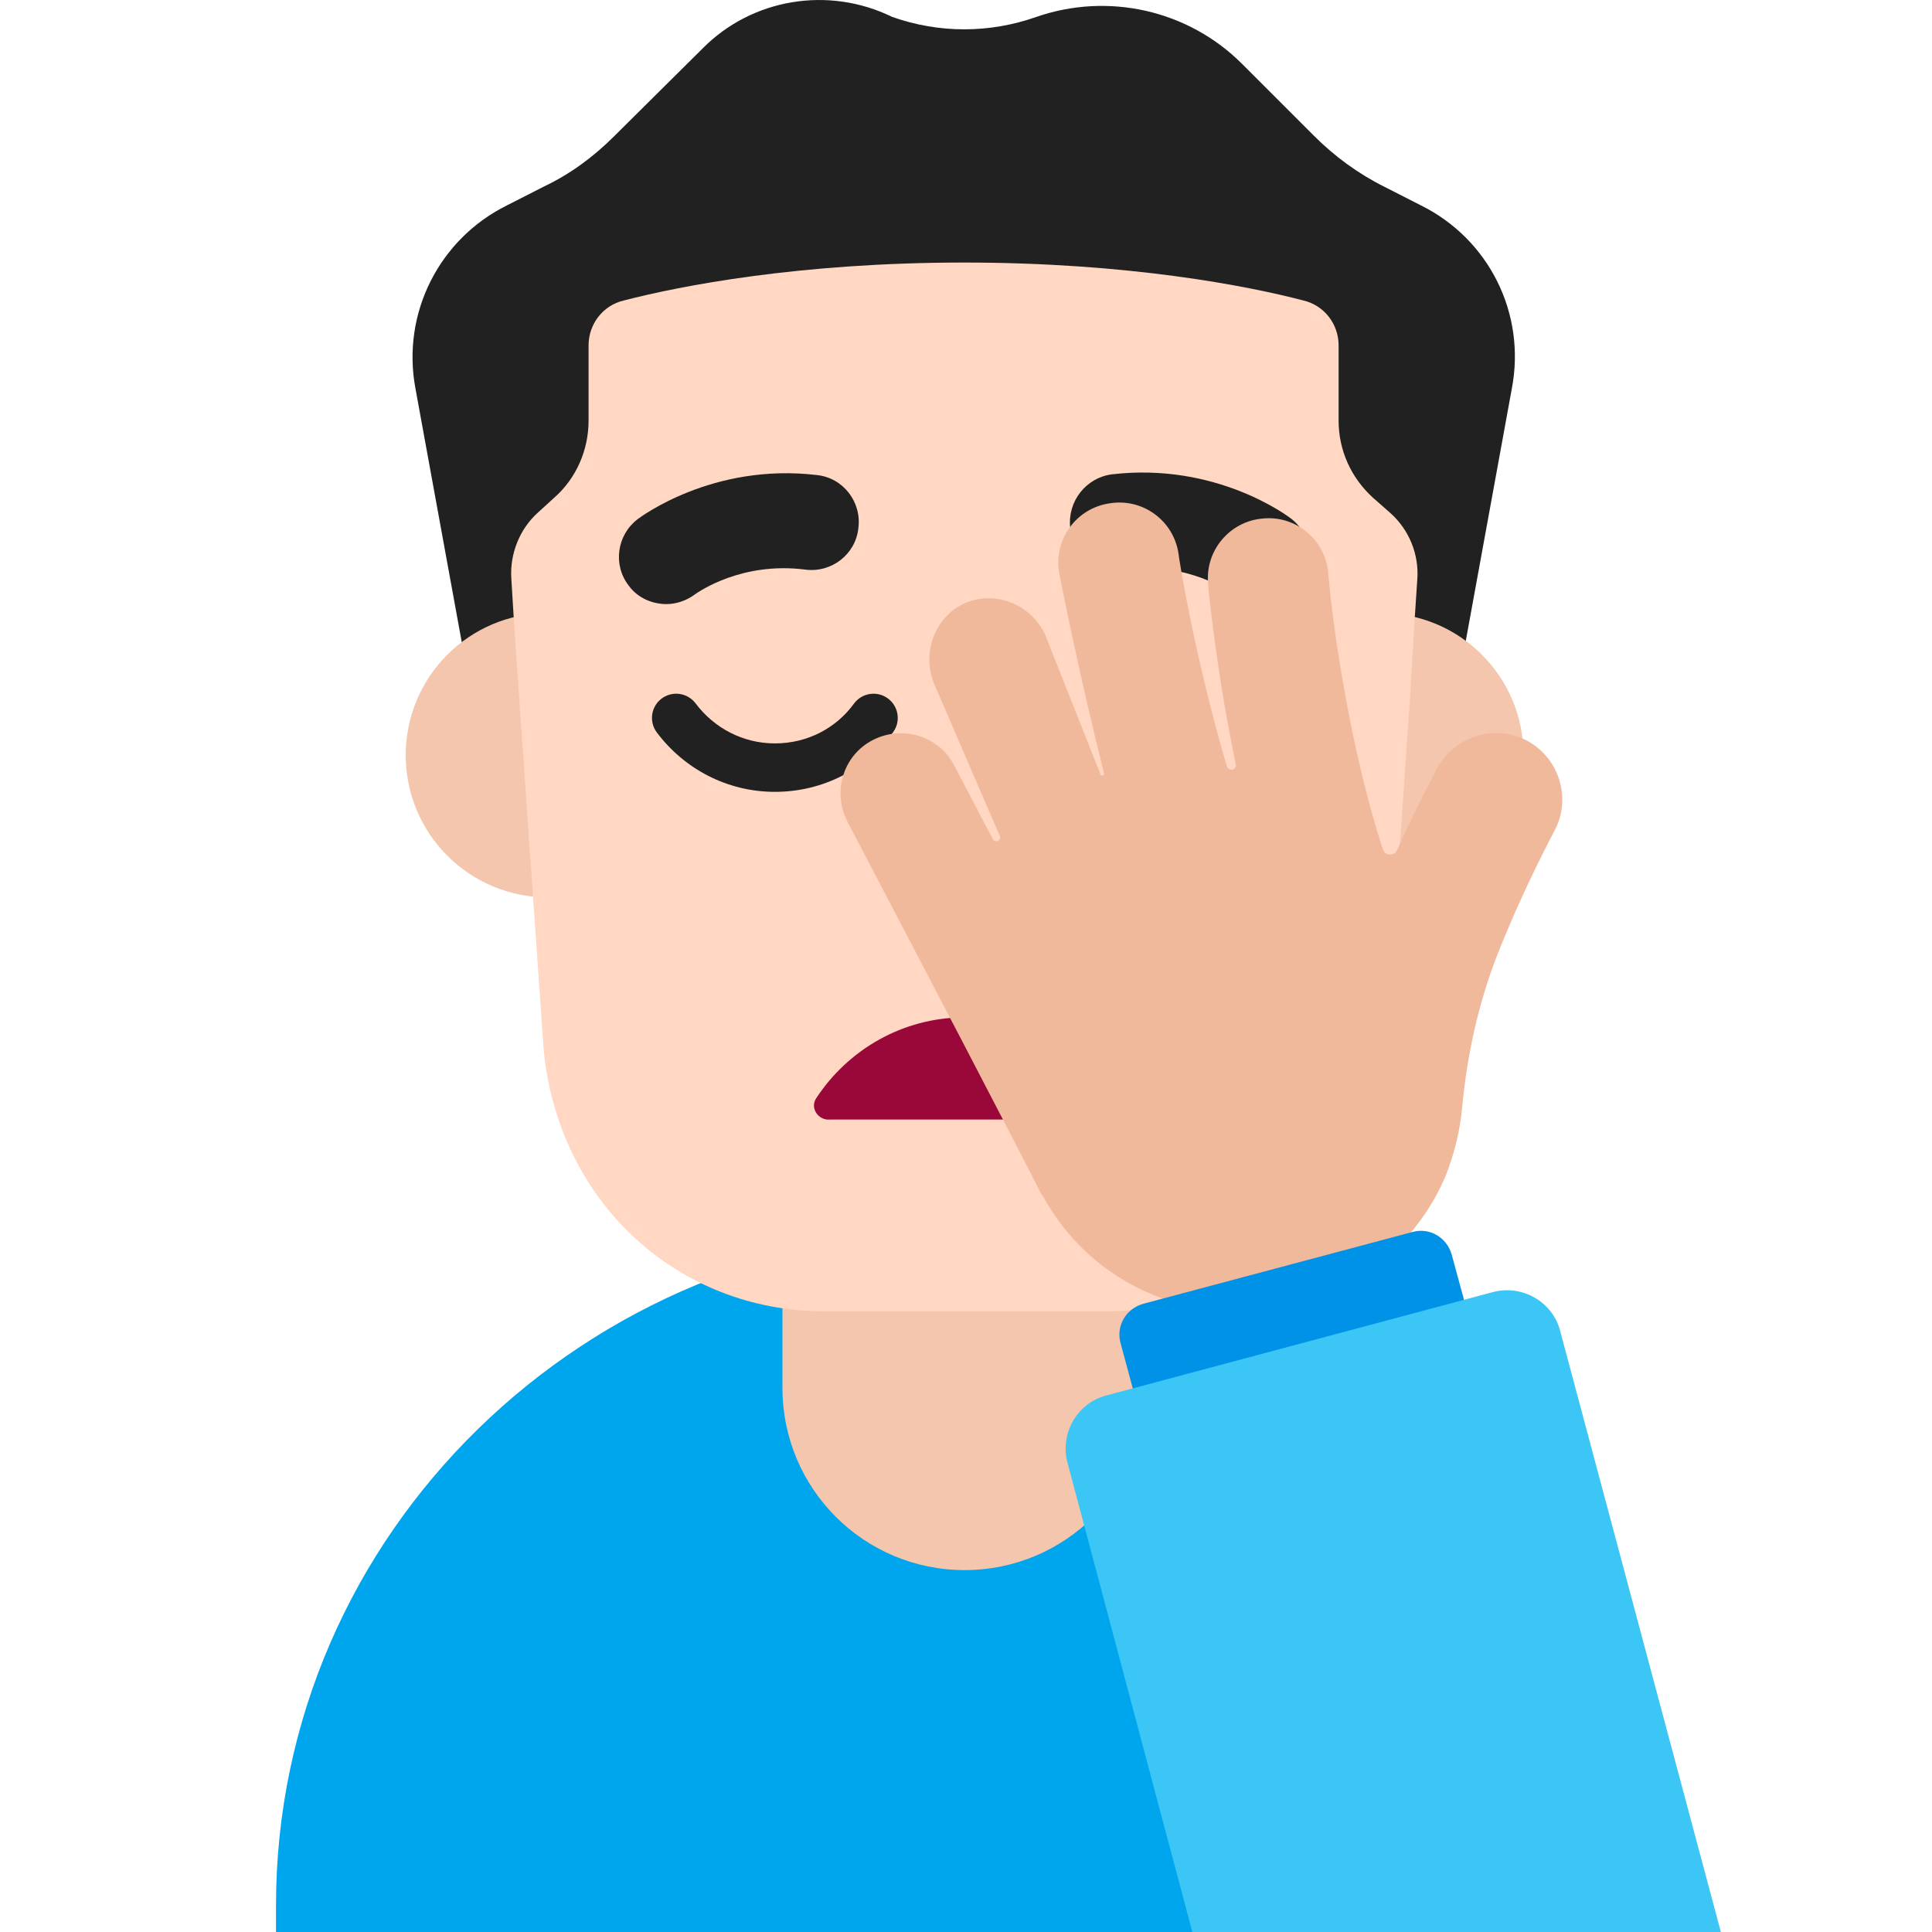 <svg viewBox="2 2 28 28" xmlns="http://www.w3.org/2000/svg">
<path d="M22.59 4.975L22.06 4.705C21.68 4.515 21.34 4.265 21.04 3.965L20 2.925C19.22 2.145 18.06 1.885 17.02 2.245C16.34 2.485 15.61 2.485 14.93 2.245C14.01 1.795 12.9 1.975 12.18 2.705L10.9 3.975C10.6 4.275 10.26 4.525 9.88 4.705L9.35 4.975C8.36 5.465 7.82 6.545 8.02 7.625L8.73 11.515C8.8 11.905 9.13 12.185 9.53 12.195C8.975 4.498 22.905 4.656 22.42 12.205C22.8 12.185 23.13 11.905 23.2 11.525L23.91 7.635C24.12 6.545 23.58 5.465 22.59 4.975Z" fill="#212121"/>
<path d="M6 29.615C6 24.225 10.47 19.855 15.99 19.845C17.997 19.845 19.864 20.424 21.429 21.419L19.326 30.005H6V29.615Z" fill="#00A6ED"/>
<path d="M15.98 24.755C14.52 24.755 13.34 23.575 13.34 22.115V18.995C13.34 17.535 14.52 16.355 15.98 16.355C17.44 16.355 18.62 17.535 18.62 18.995V22.115C18.62 23.575 17.44 24.755 15.98 24.755Z" fill="#F4C6AD"/>
<path d="M22.02 15.005C23.158 15.005 24.08 14.083 24.08 12.945C24.08 11.807 23.158 10.885 22.02 10.885C20.882 10.885 19.96 11.807 19.96 12.945C19.96 14.083 20.882 15.005 22.02 15.005Z" fill="#F4C6AD"/>
<path d="M9.94 15.005C11.078 15.005 12 14.083 12 12.945C12 11.807 11.078 10.885 9.94 10.885C8.802 10.885 7.88 11.807 7.88 12.945C7.88 14.083 8.802 15.005 9.94 15.005Z" fill="#F4C6AD"/>
<path d="M9.53 12.195C9.53 12.195 9.45 11.085 9.41 10.375C9.39 10.025 9.53 9.665 9.8 9.425L10.03 9.215C10.35 8.935 10.53 8.525 10.53 8.095V7.005C10.53 6.695 10.74 6.425 11.04 6.355C11.85 6.145 13.58 5.805 15.97 5.805C18.36 5.805 20.09 6.145 20.89 6.355C21.19 6.425 21.4 6.695 21.4 7.005V8.095C21.4 8.525 21.58 8.925 21.9 9.215L22.15 9.435C22.42 9.675 22.57 10.035 22.54 10.405C22.49 11.115 22.43 12.204 22.43 12.204L22.08 17.225C21.86 19.435 20.13 21.005 18.01 21.005H13.95C11.83 21.005 10.1 19.435 9.88 17.225L9.53 12.195Z" fill="#FFD7C2"/>
<path d="M19.88 10.615C20.01 10.705 20.15 10.755 20.3 10.755C20.51 10.755 20.71 10.665 20.84 10.485C21.07 10.185 21.01 9.745 20.71 9.515L20.709 9.514C20.657 9.475 19.62 8.696 18.11 8.875C17.74 8.925 17.47 9.265 17.51 9.645C17.56 10.015 17.9 10.285 18.28 10.245C19.22 10.135 19.84 10.585 19.88 10.615Z" fill="#212121"/>
<path d="M11.11 10.485C11.24 10.665 11.45 10.755 11.66 10.755C11.8 10.755 11.95 10.705 12.07 10.615C12.134 10.57 12.758 10.138 13.67 10.255C14.05 10.305 14.4 10.035 14.44 9.655C14.49 9.275 14.22 8.925 13.84 8.885C12.333 8.705 11.284 9.492 11.24 9.525C10.94 9.755 10.88 10.185 11.11 10.485Z" fill="#212121"/>
<path fill-rule="evenodd" clip-rule="evenodd" d="M14.866 12.121C15.023 12.235 15.058 12.454 14.944 12.611C14.559 13.141 13.934 13.476 13.23 13.476C12.534 13.476 11.912 13.139 11.519 12.615C11.403 12.46 11.434 12.24 11.589 12.124C11.745 12.008 11.964 12.039 12.081 12.194C12.348 12.55 12.766 12.774 13.23 12.774C13.706 12.774 14.121 12.549 14.376 12.198C14.49 12.042 14.71 12.007 14.866 12.121Z" fill="#212121"/>
<path d="M18.13 17.915C17.67 17.215 16.88 16.745 15.98 16.745C15.08 16.745 14.29 17.215 13.83 17.915C13.73 18.065 13.87 18.245 14.03 18.225H17.92C18.08 18.265 18.23 18.075 18.13 17.915Z" fill="#990838"/>
<path d="M23.19 18.055C23.26 17.305 23.42 16.565 23.69 15.865C24.09 14.845 24.52 14.065 24.52 14.055C24.78 13.595 24.61 13.005 24.15 12.745C23.69 12.485 23.1 12.655 22.84 13.115C22.82 13.155 22.56 13.625 22.25 14.315C22.21 14.415 22.07 14.405 22.04 14.305C21.57 12.865 21.31 11.055 21.25 10.305C21.21 9.825 20.78 9.465 20.3 9.515C19.82 9.555 19.46 9.985 19.51 10.465C19.51 10.505 19.6 11.475 19.83 12.675C19.86 12.815 19.88 12.945 19.91 13.075C19.92 13.115 19.89 13.155 19.85 13.155C19.82 13.155 19.79 13.135 19.78 13.105C19.3 11.465 19.08 10.055 19.08 10.025C19.01 9.545 18.56 9.215 18.08 9.295C17.6 9.365 17.27 9.815 17.35 10.295C17.36 10.365 17.65 11.825 18 13.205C18.01 13.235 17.96 13.255 17.95 13.225L17.15 11.205C16.95 10.765 16.44 10.555 16 10.735C15.55 10.925 15.35 11.465 15.54 11.915L16.49 14.115C16.52 14.175 16.43 14.225 16.39 14.165C16.06 13.535 15.83 13.095 15.83 13.095C15.61 12.665 15.08 12.505 14.65 12.725C14.22 12.945 14.06 13.475 14.28 13.905C15.27 15.795 16.88 18.875 17.08 19.285C17.09 19.305 17.1 19.315 17.11 19.325C17.45 19.955 18 20.475 18.71 20.765C20.35 21.455 22.25 20.685 22.95 19.045C23.08 18.715 23.16 18.385 23.19 18.055Z" fill="#F1B99B"/>
<path d="M23.35 21.325L18.55 22.615L18.24 21.465C18.17 21.215 18.32 20.965 18.57 20.895L22.47 19.855C22.72 19.785 22.97 19.935 23.04 20.185L23.35 21.325Z" fill="#0092E7"/>
<path d="M19.28 30H26.94L24.61 21.285C24.5 20.865 24.06 20.615 23.64 20.725L18.03 22.225C17.61 22.335 17.36 22.775 17.47 23.195L19.28 30Z" fill="#3BC6F6"/>
</svg>
